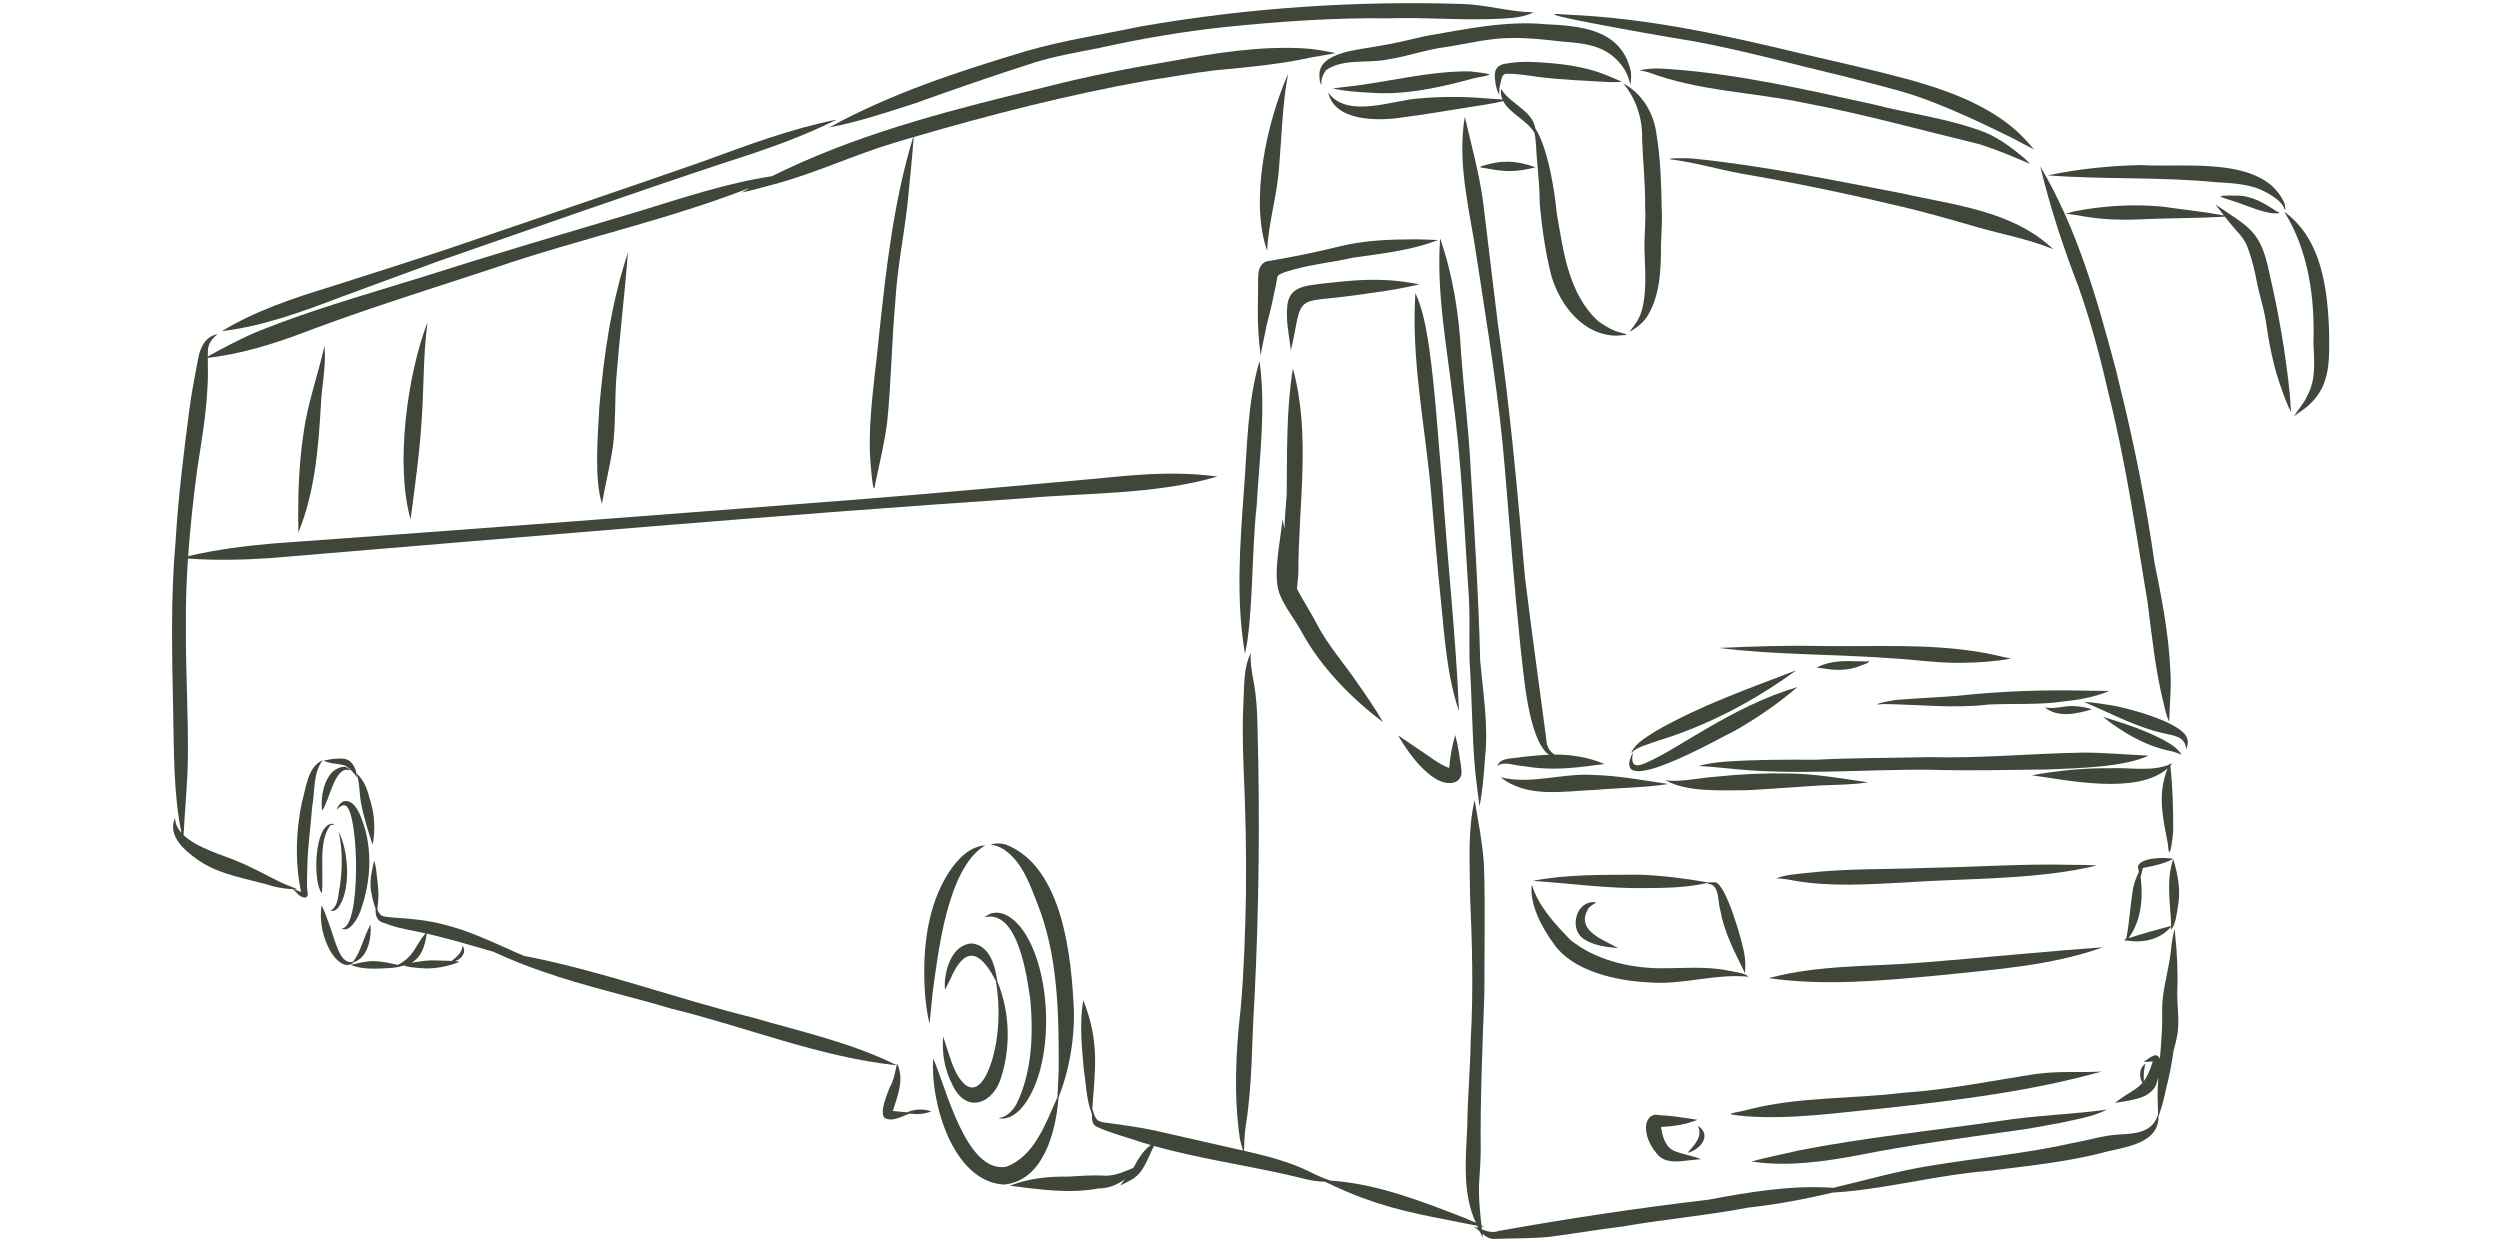 <svg xmlns="http://www.w3.org/2000/svg" xmlns:xlink="http://www.w3.org/1999/xlink" width="353" zoomAndPan="magnify" viewBox="0 0 264.75 132" height="176" preserveAspectRatio="xMidYMid meet" version="1.2"><defs><clipPath id="ba63eff8b1"><path d="M 241 22 L 246.934 22 L 246.934 45 L 241 45 Z M 241 22 "/></clipPath><clipPath id="a4bd369974"><path d="M 87 0.062 L 163 0.062 L 163 14 L 87 14 Z M 87 0.062 "/></clipPath><clipPath id="80389f2fa8"><path d="M 106.855 69 L 231 69 L 231 131.188 L 106.855 131.188 Z M 106.855 69 "/></clipPath></defs><g id="744e4af498"><g style="fill:#3e473a;fill-opacity:1;"><g transform="translate(130.478, 115.504)"><path style="stroke:none" d="M 1.359 -1.391 C 1.672 -1.391 1.781 -1.234 1.688 -0.922 C 1.645 -0.805 1.598 -0.691 1.547 -0.578 C 1.492 -0.484 1.422 -0.422 1.328 -0.391 C 1.234 -0.367 1.133 -0.379 1.031 -0.422 C 0.945 -0.453 0.898 -0.516 0.891 -0.609 C 0.879 -0.742 0.883 -0.883 0.906 -1.031 C 0.926 -1.281 1.078 -1.398 1.359 -1.391 Z M 1.359 -1.391 "/></g></g><path style=" stroke:none;fill-rule:nonzero;fill:#3e473a;fill-opacity:1;" d="M 226.094 23.25 C 224.117 23.309 222.137 23.211 220.195 22.828 C 219.734 22.746 219.266 22.695 218.805 22.633 C 219.051 22.551 219.297 22.48 219.543 22.406 C 222.664 21.781 225.918 21.582 229.09 21.891 C 231.227 22.207 233.391 22.418 235.508 22.812 C 235.203 22.426 234.906 22.035 234.609 21.648 C 238.184 24.105 239.414 24.383 240.332 28.949 C 241.312 33.16 242.051 37.422 242.488 41.723 C 242.543 42.367 242.574 43.02 242.621 43.66 C 242.23 42.879 241.922 42.059 241.637 41.238 C 240.746 38.867 240.293 36.375 239.93 33.875 C 239.727 32.59 239.297 31.352 239.043 30.078 C 238.793 28.703 238.469 27.344 237.961 26.039 C 237.715 25.426 237.289 24.914 236.848 24.438 C 236.422 23.953 236.012 23.453 235.613 22.945 C 232.449 23.129 229.262 23.09 226.094 23.25 "/><path style=" stroke:none;fill-rule:nonzero;fill:#3e473a;fill-opacity:1;" d="M 241.789 21.824 C 241.426 21.254 240.848 20.879 240.281 20.535 C 238.582 19.488 236.559 19.398 234.621 19.289 C 228.715 18.711 222.758 19.027 216.852 18.57 C 220.098 17.891 223.422 17.547 226.738 17.48 C 231.336 17.785 239.715 16.434 241.93 21.535 C 242.016 21.992 242.156 22.684 241.789 21.824 "/><g clip-rule="nonzero" clip-path="url(#ba63eff8b1)"><path style=" stroke:none;fill-rule:nonzero;fill:#3e473a;fill-opacity:1;" d="M 244.992 36.293 C 245.152 31.52 244.465 26.539 241.906 22.426 C 245.855 25.273 246.492 30.574 246.652 35.094 C 246.668 37.949 246.875 40.773 244.539 42.871 C 244.055 43.348 243.438 43.664 242.922 44.094 C 243.371 43.352 243.992 42.73 244.332 41.922 C 245.301 40.184 245.066 38.199 244.992 36.293 "/></g><path style=" stroke:none;fill-rule:nonzero;fill:#3e473a;fill-opacity:1;" d="M 240.719 22.594 C 239.453 22.426 238.266 21.91 237.07 21.484 C 235.305 20.863 233.977 20.668 236.844 20.715 C 238.473 20.691 239.84 21.559 241.152 22.41 C 241.148 22.406 241.145 22.406 241.145 22.406 C 241.148 22.406 241.16 22.41 241.164 22.414 C 241.164 22.414 241.16 22.41 241.156 22.41 C 241.762 22.617 241.012 22.598 240.719 22.594 "/><path style=" stroke:none;fill-rule:nonzero;fill:#3e473a;fill-opacity:1;" d="M 224.395 40.48 C 224.398 40.496 224.402 40.508 224.406 40.52 C 224.398 40.504 224.398 40.484 224.395 40.469 C 224.395 40.473 224.395 40.477 224.395 40.48 "/><path style=" stroke:none;fill-rule:nonzero;fill:#3e473a;fill-opacity:1;" d="M 224.07 39.113 C 224.109 39.27 224.145 39.422 224.18 39.574 C 224.18 39.562 224.176 39.555 224.172 39.543 C 224.211 39.715 224.254 39.887 224.297 40.059 C 224.281 39.996 224.266 39.938 224.254 39.879 C 224.27 39.945 224.285 40.012 224.301 40.078 C 224.297 40.066 224.297 40.055 224.293 40.039 C 224.305 40.102 224.32 40.16 224.332 40.219 C 224.328 40.203 224.324 40.184 224.32 40.168 C 224.324 40.188 224.332 40.211 224.336 40.23 C 224.332 40.215 224.328 40.203 224.324 40.184 C 224.34 40.246 224.355 40.305 224.367 40.363 C 224.367 40.352 224.363 40.344 224.359 40.336 C 224.363 40.352 224.367 40.367 224.371 40.379 C 224.367 40.355 224.359 40.328 224.355 40.309 C 224.367 40.355 224.379 40.402 224.391 40.453 C 224.391 40.453 224.387 40.453 224.387 40.449 C 224.398 40.496 224.41 40.543 224.422 40.59 C 224.418 40.566 224.41 40.543 224.406 40.52 C 224.41 40.535 224.41 40.551 224.414 40.562 C 224.414 40.562 224.414 40.559 224.414 40.559 C 225.977 46.855 227.266 53.223 228.172 59.648 C 228.93 63.363 229.66 67.09 229.832 70.887 C 229.98 72.742 229.754 74.59 229.719 76.438 C 229.43 75.828 229.273 75.156 229.129 74.492 C 228.262 71.023 227.898 67.473 227.453 63.934 C 226.242 56.66 225.191 49.352 223.418 42.184 C 222.508 38.176 221.469 34.195 220.094 30.32 C 218.492 26.172 217.105 21.945 216.062 17.621 C 220.016 24.266 222.133 31.855 224.109 39.281 C 224.098 39.227 224.086 39.168 224.07 39.113 "/><path style=" stroke:none;fill-rule:nonzero;fill:#3e473a;fill-opacity:1;" d="M 224.387 40.441 C 224.379 40.422 224.379 40.402 224.371 40.379 C 224.379 40.402 224.383 40.422 224.387 40.445 C 224.387 40.449 224.391 40.453 224.391 40.461 C 224.391 40.457 224.387 40.453 224.387 40.445 C 224.387 40.445 224.387 40.449 224.387 40.449 C 224.387 40.445 224.387 40.441 224.387 40.438 C 224.387 40.438 224.387 40.441 224.387 40.441 "/><path style=" stroke:none;fill-rule:nonzero;fill:#3e473a;fill-opacity:1;" d="M 221.914 74.871 C 221.52 74.688 221.113 74.523 220.715 74.344 C 221.531 74.359 222.359 74.504 223.172 74.625 C 224.875 74.824 231.207 76.492 231.617 78.215 C 231.766 78.586 231.652 78.977 231.527 79.336 C 231.484 79.16 231.457 78.969 231.398 78.793 C 230.996 77.875 229.832 77.848 228.988 77.625 C 226.512 77.047 224.227 75.898 221.914 74.871 "/><path style=" stroke:none;fill-rule:nonzero;fill:#3e473a;fill-opacity:1;" d="M 222.695 75.914 C 224.891 76.586 227.098 77.297 229.137 78.371 C 229.852 78.777 230.617 79.219 231.039 79.945 C 230.633 79.746 230.207 79.609 229.766 79.516 C 227.129 78.957 224.785 77.566 222.695 75.914 "/><path style=" stroke:none;fill-rule:nonzero;fill:#3e473a;fill-opacity:1;" d="M 220.965 73.141 C 221.77 73.16 222.582 73.152 223.383 73.176 C 221.812 73.824 220.133 74.125 218.449 74.293 C 215.832 74.672 213.188 74.48 210.559 74.613 C 206.852 75.051 203.145 74.598 199.434 74.559 C 197.477 74.785 200.512 74.082 201.121 74.098 C 203.258 73.926 205.402 73.844 207.539 73.668 C 207.492 73.672 207.445 73.672 207.395 73.676 C 211.902 73.191 216.434 73.035 220.965 73.141 "/><path style=" stroke:none;fill-rule:nonzero;fill:#3e473a;fill-opacity:1;" d="M 216.879 81.488 C 212.707 81.539 208.531 81.637 204.359 81.516 C 197.156 81.453 189.934 82.168 182.754 81.348 C 181.797 81.242 180.828 81.184 179.875 81.113 C 180.844 80.844 181.844 80.727 182.848 80.648 C 185.98 80.434 189.121 80.441 192.258 80.457 C 196.25 80.25 200.242 80.277 204.238 80.18 C 209.719 80.324 215.188 79.789 220.66 79.699 C 222.961 79.703 225.25 79.922 227.547 80.023 C 224.898 81.238 220.277 81.344 216.879 81.488 "/><path style=" stroke:none;fill-rule:nonzero;fill:#3e473a;fill-opacity:1;" d="M 215.172 82.102 C 217.953 81.594 220.797 81.316 223.629 81.359 C 223.586 81.359 223.543 81.359 223.504 81.355 C 225.555 81.258 227.773 81.742 229.719 80.98 C 229.746 80.918 229.773 80.855 229.805 80.789 C 229.809 80.836 229.816 80.891 229.82 80.938 C 229.902 80.906 229.984 80.871 230.062 80.832 C 229.992 80.922 229.914 81.008 229.84 81.09 C 230.094 83.391 230.156 85.762 230.141 88.07 C 230.086 88.812 229.734 91.625 229.582 89.383 C 229.027 86.477 228.457 84.141 229.551 81.367 C 226.355 84.207 218.961 82.625 215.172 82.102 "/><path style=" stroke:none;fill-rule:nonzero;fill:#3e473a;fill-opacity:1;" d="M 168.73 82.066 C 171.398 82.137 174.031 82.633 176.668 83.027 C 174.109 83.422 171.5 83.426 168.926 83.652 C 165.586 83.773 161.746 84.559 158.922 82.312 C 162.172 83.117 165.449 81.848 168.73 82.066 "/><path style=" stroke:none;fill-rule:nonzero;fill:#3e473a;fill-opacity:1;" d="M 176.75 82.676 C 178.379 82.777 179.996 82.363 181.621 82.262 C 184.203 81.98 186.801 81.863 189.398 81.91 C 192.234 81.949 195.027 82.434 197.824 82.848 C 196.113 83.117 194.379 83.105 192.652 83.184 C 190.109 83.352 187.57 83.547 185.023 83.684 C 182.438 83.684 178.582 83.93 176.344 82.605 C 176.473 82.625 176.613 82.656 176.75 82.676 "/><path style=" stroke:none;fill-rule:nonzero;fill:#3e473a;fill-opacity:1;" d="M 172.941 79.637 C 172.488 81.797 173.938 80.984 175.16 80.379 C 177.035 79.438 178.789 78.273 180.613 77.23 C 183.707 75.422 186.898 73.77 190.348 72.762 C 188.281 74.527 186.039 76.074 183.672 77.41 C 182.312 78.031 170.18 85.039 172.941 79.637 "/><path style=" stroke:none;fill-rule:nonzero;fill:#3e473a;fill-opacity:1;" d="M 172.727 79.738 C 173.234 78.629 174.414 78.039 175.391 77.395 C 180.074 74.703 185.219 72.91 190.234 70.98 C 185.742 74.25 180.809 76.859 175.484 78.473 C 174.547 78.84 173.48 79.023 172.727 79.738 "/><path style=" stroke:none;fill-rule:nonzero;fill:#3e473a;fill-opacity:1;" d="M 192.293 68.406 C 198.258 68.531 204.277 68.07 210.18 69.148 C 211.117 69.32 212.043 69.551 212.977 69.758 C 211.254 70.043 209.48 70.184 207.727 70.191 C 205.156 70.238 202.613 69.824 200.055 69.699 C 194.066 69.254 188.012 69.371 182.059 68.617 C 185.469 68.465 188.879 68.34 192.293 68.406 "/><path style=" stroke:none;fill-rule:nonzero;fill:#3e473a;fill-opacity:1;" d="M 196.969 70.527 C 195.762 71.004 194.449 71.027 193.184 70.797 C 192.914 70.773 192.645 70.734 192.379 70.699 C 192.816 70.48 193.27 70.297 193.742 70.203 C 195.074 69.887 196.453 70.059 197.805 70.043 C 197.828 70.039 197.852 70.039 197.871 70.027 C 197.898 69.992 197.879 69.945 197.871 69.914 C 198.168 70.227 197.152 70.402 196.969 70.527 "/><path style=" stroke:none;fill-rule:nonzero;fill:#3e473a;fill-opacity:1;" d="M 216.539 74.895 C 217.602 75.18 218.742 74.645 219.84 74.789 C 220.414 74.828 220.996 74.93 221.539 75.117 C 219.988 75.582 217.875 76.059 216.539 74.895 "/><path style=" stroke:none;fill-rule:nonzero;fill:#3e473a;fill-opacity:1;" d="M 175.438 14.324 C 175.852 16.883 175.938 19.465 175.969 22.055 C 176.059 23.332 175.934 24.609 175.898 25.887 C 175.902 28.426 175.836 31.199 174.488 33.434 C 174.023 34.184 173.305 34.742 172.535 35.152 C 173.035 34.543 173.52 33.898 173.781 33.148 C 174.414 31.168 174.223 29.012 174.172 26.961 C 174.062 25.289 174.328 23.617 174.219 21.945 C 174.254 19.516 173.98 17.105 173.898 14.68 C 173.949 12.551 173.27 10.484 171.914 8.84 C 173.957 9.93 175.18 12.059 175.438 14.324 "/><path style=" stroke:none;fill-rule:nonzero;fill:#3e473a;fill-opacity:1;" d="M 171.184 35.547 C 167.676 35.508 165.258 32.391 164.309 29.281 C 163.66 26.793 163.305 24.207 163.062 21.645 C 163.062 20.008 162.887 18.383 162.754 16.75 C 162.668 15.887 162.688 14.969 162.512 14.105 C 161.773 12.738 159.879 12.047 159.195 10.707 C 158.551 10.867 157.898 10.984 157.242 11.09 C 154.34 11.523 151.449 12.059 148.535 12.43 C 146.043 12.828 141.348 12.914 140.656 9.797 C 142.723 12.641 147.543 10.562 150.426 10.41 C 152.824 10.203 155.227 10.227 157.621 10.438 C 158.117 10.477 158.617 10.504 159.117 10.535 C 158.977 10.203 158.914 9.832 158.957 9.402 C 159.887 10.996 162.285 11.68 162.598 13.605 C 163.938 15.695 164.66 20.352 164.844 22.484 C 165.547 26.504 166.07 31.098 169.246 34.004 C 169.805 34.402 170.391 34.781 171.027 35.039 C 172.137 35.43 173.07 35.453 171.184 35.547 "/><path style=" stroke:none;fill-rule:nonzero;fill:#3e473a;fill-opacity:1;" d="M 170.426 8.695 C 167.891 8.543 165.348 8.457 162.824 8.137 C 161.75 7.984 160.676 7.801 159.59 7.812 C 158.961 7.766 159.008 8.641 158.832 9.074 C 158.766 9.395 158.766 9.734 158.754 10.051 C 158.555 9.605 158.395 9.141 158.352 8.648 C 158.168 7.512 158.395 6.836 159.645 6.715 C 161.125 6.449 162.641 6.566 164.129 6.676 C 165.875 6.828 167.625 7.094 169.293 7.652 C 170.141 7.938 170.953 8.324 171.777 8.66 C 171.332 8.699 170.875 8.703 170.426 8.695 "/><path style=" stroke:none;fill-rule:nonzero;fill:#3e473a;fill-opacity:1;" d="M 172.719 7.645 C 172.77 8.09 172.719 8.543 172.652 8.977 C 172.523 8.426 172.359 7.875 172.059 7.391 C 170.441 4.852 168.113 4.602 165.367 4.398 C 163.629 4.195 161.883 3.996 160.133 4.027 C 157.77 4.004 155.48 4.625 153.16 4.977 C 151.039 5.238 149.02 5.992 146.906 6.305 C 144.84 6.727 142.184 6.168 140.418 7.441 C 140.113 7.871 139.828 8.48 139.969 9.004 C 139.738 8.758 139.742 8.391 139.73 8.074 C 139.531 5.445 144.137 5.27 145.988 4.871 C 147.648 4.621 149.277 4.199 150.914 3.828 C 155.125 3.113 159.363 2.164 163.664 2.566 C 167.5 2.738 171.785 3.129 172.719 7.645 "/><path style=" stroke:none;fill-rule:nonzero;fill:#3e473a;fill-opacity:1;" d="M 145.086 9.816 C 143.758 9.742 142.41 9.668 141.117 9.355 C 141.504 9.332 141.91 9.27 142.301 9.219 C 146.77 8.773 151.152 7.512 155.664 7.559 C 159.406 7.988 157.305 7.887 155.258 8.512 C 151.938 9.383 148.535 10.086 145.086 9.816 "/><path style=" stroke:none;fill-rule:nonzero;fill:#3e473a;fill-opacity:1;" d="M 198.332 11.043 C 202.297 12.066 206.426 12.543 210.254 14.035 C 211.805 14.695 213.172 15.742 214.453 16.82 C 214.637 17 214.832 17.184 215 17.371 C 213.246 16.602 211.465 15.855 209.641 15.277 C 203.473 13.785 197.352 12.078 191.109 10.902 C 185.605 9.746 179.895 9.664 174.582 7.66 C 174.262 7.582 173.938 7.508 173.621 7.43 C 174.207 7.332 174.812 7.254 175.414 7.25 C 175.883 7.262 176.344 7.277 176.809 7.316 C 184.086 7.836 191.223 9.48 198.332 11.043 "/><path style=" stroke:none;fill-rule:nonzero;fill:#3e473a;fill-opacity:1;" d="M 203.102 10.23 C 200.586 9.387 197.992 8.801 195.426 8.121 C 190 6.836 184.617 5.328 179.129 4.328 C 177.922 4.168 159.602 0.988 165.93 1.551 C 174.398 1.898 182.516 3.688 190.723 5.664 C 194.574 6.559 198.441 7.418 202.258 8.453 C 206.102 9.539 209.969 10.914 213.098 13.473 C 213.957 14.168 214.691 14.996 215.406 15.832 C 214.621 15.43 213.836 14.996 213.047 14.586 C 209.801 12.992 206.52 11.438 203.102 10.23 "/><g clip-rule="nonzero" clip-path="url(#a4bd369974)"><path style=" stroke:none;fill-rule:nonzero;fill:#3e473a;fill-opacity:1;" d="M 146.953 1.941 C 141.188 1.871 135.418 2.277 129.688 2.867 C 125.211 3.348 120.77 4.105 116.379 5.086 C 114.078 5.543 111.758 5.93 109.512 6.633 C 105.254 7.992 101.027 9.457 96.82 10.969 C 93.867 11.91 90.875 12.93 87.832 13.488 C 94.379 9.887 101.5 7.566 108.633 5.422 C 112.613 4.262 116.727 3.66 120.777 2.805 C 132.02 0.844 143.488 0.059 154.891 0.422 C 157.426 0.504 159.895 1.262 162.422 1.312 C 161.473 1.754 160.426 1.906 159.387 1.957 C 155.246 2.219 151.098 1.801 146.953 1.941 "/></g><path style=" stroke:none;fill-rule:nonzero;fill:#3e473a;fill-opacity:1;" d="M 46.562 27.613 C 43.152 28.848 39.758 30.117 36.355 31.363 C 32.184 32.941 27.945 34.543 23.496 35.066 C 27.078 32.902 31.07 31.566 35.055 30.352 C 39.133 29.047 43.219 27.754 47.285 26.406 C 56.309 23.328 65.34 20.266 74.344 17.129 C 79.02 15.422 83.711 13.637 88.602 12.668 C 84.863 14.543 80.887 15.906 76.91 17.172 C 66.754 20.535 56.668 24.109 46.562 27.613 "/><path style=" stroke:none;fill-rule:nonzero;fill:#3e473a;fill-opacity:1;" d="M 19.215 88.203 C 18.355 83.922 18.434 79.531 18.336 75.184 C 18.215 69.23 18.066 63.258 18.594 57.316 C 18.879 52.648 19.445 48.008 20.055 43.375 C 20.277 41.59 20.641 39.824 20.973 38.051 C 21.164 36.855 21.734 35.605 23.051 35.391 C 22.438 35.836 21.996 36.453 22.012 37.238 C 22.008 37.41 22.004 37.578 22.004 37.75 C 23.785 36.77 25.578 35.812 27.457 35.035 C 33.086 32.773 38.949 31.137 44.738 29.332 C 52.289 26.922 59.895 24.688 67.488 22.426 C 72.191 21 76.883 19.395 81.75 18.66 C 82.238 18.418 82.727 18.184 83.215 17.949 C 91.961 13.832 101.434 11.473 110.793 9.195 C 115.25 8.047 119.77 7.191 124.305 6.426 C 128.75 5.602 133.266 4.898 137.801 5.105 C 139.031 5.156 140.254 5.375 141.453 5.625 C 140.66 5.777 139.863 5.914 139.066 6.043 C 135.648 6.805 132.168 7.113 128.691 7.445 C 126.25 7.73 123.832 8.188 121.398 8.551 C 113.074 10.039 104.875 12.148 96.762 14.512 C 96.582 16.957 96.32 19.395 96.082 21.832 C 95.672 25.246 94.992 28.625 94.805 32.066 C 94.426 36.25 94.379 40.461 93.961 44.637 C 93.688 46.863 93.141 49.043 92.688 51.234 C 92.688 51.246 92.684 51.258 92.68 51.266 C 92.684 51.258 92.684 51.254 92.684 51.246 C 92.469 53.195 92.141 48.539 92.125 48.031 C 92.129 48.086 92.129 48.141 92.133 48.195 C 91.965 43.941 92.699 39.73 93.09 35.508 C 93.84 28.465 94.633 21.324 96.707 14.527 C 96.098 14.707 95.492 14.883 94.887 15.062 C 90.434 16.391 86.219 18.41 81.715 19.586 C 80.664 19.863 79.617 20.168 78.547 20.379 C 78.816 20.219 79.086 20.062 79.359 19.906 C 70.598 23.328 61.32 25.297 52.426 28.352 C 46.047 30.457 39.629 32.441 33.328 34.777 C 30.051 36.047 26.695 37.191 23.207 37.734 C 22.809 37.793 22.406 37.852 22.004 37.902 C 22.004 38.934 22.055 39.965 21.973 40.996 C 21.84 43.898 21.332 46.758 20.898 49.625 C 20.484 52.703 20.141 55.793 19.926 58.891 C 22.848 58.211 25.855 57.824 28.848 57.559 C 49.812 56.055 70.77 54.469 91.727 52.824 C 99.719 52.191 107.703 51.434 115.691 50.723 C 118.984 50.402 122.285 50.051 125.602 50.184 C 126.719 50.223 127.836 50.328 128.938 50.465 C 122.273 52.398 115.25 52.16 108.391 52.773 C 81.766 54.566 55.176 56.898 28.582 59.105 C 25.695 59.297 22.793 59.359 19.906 59.152 C 19.742 61.582 19.66 64.008 19.684 66.445 C 19.66 71.082 19.949 75.719 19.898 80.355 C 19.852 83.02 19.586 85.668 19.445 88.324 C 19.445 88.316 19.449 88.305 19.449 88.297 C 19.445 88.344 19.441 88.391 19.438 88.438 C 20.883 89.824 23.695 90.582 25.164 91.219 C 26.723 91.852 28.184 92.68 29.688 93.418 C 30.281 93.688 30.883 93.93 31.496 94.16 C 31.375 94.164 31.258 94.164 31.137 94.164 C 31.383 94.266 31.629 94.375 31.883 94.453 C 31.23 91.32 31.32 88.074 31.973 84.949 C 32.43 83.402 32.555 81.191 34.227 80.48 C 34.195 80.508 34.168 80.535 34.137 80.562 C 33.121 81.949 33.371 83.844 33.055 85.465 C 32.902 87.531 32.602 89.59 32.551 91.66 C 32.555 92.566 32.453 93.477 32.551 94.379 C 32.805 95.414 31.805 95.082 31.406 94.535 C 31.277 94.41 31.148 94.285 31.016 94.16 C 30.344 94.141 29.672 94.027 29.016 93.883 C 26.305 93.047 23.301 92.715 20.938 91.051 C 19.547 90.078 17.703 88.5 18.539 86.621 C 18.555 87.223 18.809 87.746 19.215 88.203 "/><path style=" stroke:none;fill-rule:nonzero;fill:#3e473a;fill-opacity:1;" d="M 36.004 93.797 C 36.27 91.906 36.281 89.969 35.871 88.102 C 36.922 90.062 37.23 94.422 35.742 96.207 C 35.551 96.41 35.215 96.574 34.969 96.371 C 35.02 96.371 35.082 96.375 35.137 96.355 C 35.133 96.355 35.129 96.359 35.125 96.359 C 35.883 95.84 35.797 94.621 36.004 93.797 "/><path style=" stroke:none;fill-rule:nonzero;fill:#3e473a;fill-opacity:1;" d="M 35.195 87.234 C 35.277 87.273 35.355 87.328 35.41 87.398 C 35.281 87.34 35.121 87.332 34.992 87.395 C 33.645 89.109 34.34 92.488 34.078 94.598 C 33.102 93.406 33.27 87.262 35.195 87.234 "/><path style=" stroke:none;fill-rule:nonzero;fill:#3e473a;fill-opacity:1;" d="M 36.715 84.828 C 37.367 84.91 37.75 85.531 38.027 86.07 C 39.531 89.301 39.371 93.203 38.16 96.504 C 37.887 97.285 36.957 98.852 36.176 98.312 C 38.246 98.414 38.035 86.258 36.633 85.332 C 36.262 85.125 35.898 85.523 35.656 85.762 C 35.812 85.289 36.164 84.766 36.715 84.828 "/><path style=" stroke:none;fill-rule:nonzero;fill:#3e473a;fill-opacity:1;" d="M 38.055 86.117 C 38.047 86.102 38.039 86.086 38.027 86.07 C 38.023 86.062 38.02 86.051 38.02 86.043 C 38.031 86.07 38.043 86.094 38.055 86.117 "/><path style=" stroke:none;fill-rule:nonzero;fill:#3e473a;fill-opacity:1;" d="M 36.469 81.199 C 36.465 81.199 36.461 81.199 36.453 81.199 C 36.637 81.145 37.32 81.664 37 81.555 C 37 81.559 37.004 81.559 37.004 81.559 C 35.422 81.082 34.895 84.84 34.109 85.852 C 33.891 84.215 34.445 81.324 36.469 81.199 "/><path style=" stroke:none;fill-rule:nonzero;fill:#3e473a;fill-opacity:1;" d="M 35.512 99.812 C 35.82 100.648 36.309 102.133 37.395 101.848 C 38.262 100.688 38.52 99.152 39.25 97.906 C 39.34 99.332 38.996 101.379 37.48 101.898 C 36.418 102.895 35.113 101.156 34.711 100.184 C 34.086 98.852 33.84 97.316 34.055 95.859 C 34.668 97.125 35.047 98.488 35.512 99.812 "/><path style=" stroke:none;fill-rule:nonzero;fill:#3e473a;fill-opacity:1;" d="M 39.691 101.785 C 40.523 101.809 41.332 102.016 42.145 102.184 C 43.957 101.199 43.926 100.156 45.062 98.84 C 43.605 98.523 42.117 98.316 40.73 97.762 C 39.859 97.566 39.754 96.922 39.773 96.207 C 39.551 95.746 39.246 94.289 39.25 93.973 C 39.18 93.016 39.406 92.062 39.629 91.145 C 39.82 91.73 39.863 92.34 39.93 92.945 C 40.062 93.938 40.145 94.957 39.992 95.953 C 39.996 95.941 39.996 95.926 40 95.914 C 39.988 96.086 39.973 96.203 39.949 96.273 C 40.301 97.207 40.637 97.039 41.836 97.184 C 43.547 97.289 45.258 97.453 46.918 97.887 C 49.387 98.48 51.699 99.551 54.008 100.578 C 54.188 100.68 54.863 100.957 55.52 101.234 C 55.684 101.262 55.844 101.293 56.008 101.324 C 64.039 102.938 71.762 105.785 79.707 107.762 C 84.844 109.258 90.152 110.41 94.961 112.805 C 94.977 112.75 94.988 112.688 95.004 112.633 C 95.797 114.301 95.066 116.016 94.551 117.648 C 95.047 117.715 95.551 117.742 96.051 117.797 C 96.855 117.441 97.789 117.406 98.625 117.688 C 97.898 118 97.102 118.031 96.328 117.926 C 95.484 118.219 94.504 118.859 93.68 118.383 C 93.109 117.797 93.957 115.867 94.219 115.16 C 94.641 114.438 94.77 113.617 94.957 112.816 C 86.77 111.941 79.051 108.762 71.094 106.816 C 66.559 105.461 61.918 104.453 57.453 102.879 C 55.691 102.27 53.941 101.586 52.262 100.793 C 50.207 100.215 48.164 99.582 46.09 99.086 C 45.793 99.004 45.492 98.934 45.195 98.867 C 45 100.27 44.582 101.395 43.578 101.961 C 43.859 101.906 44.234 101.844 44.707 101.781 C 45.062 101.738 45.418 101.703 45.777 101.703 C 46.457 101.742 47.148 101.719 47.832 101.762 C 48.367 101.34 48.957 100.848 48.988 100.133 C 49.445 100.848 48.891 101.547 48.199 101.789 C 48.359 101.805 48.52 101.824 48.68 101.852 C 47.543 102.316 46.332 102.559 45.105 102.559 C 43.902 102.492 42.938 102.391 42.859 102.242 C 42.738 102.273 42.613 102.297 42.484 102.312 C 42.277 102.426 41.723 102.469 41.457 102.504 C 40.023 102.578 38.492 102.73 37.133 102.184 C 37.973 101.984 38.82 101.758 39.691 101.785 "/><path style=" stroke:none;fill-rule:nonzero;fill:#3e473a;fill-opacity:1;" d="M 44.73 101.777 C 44.723 101.781 44.715 101.781 44.707 101.781 C 44.707 101.781 44.703 101.781 44.703 101.781 C 44.711 101.781 44.723 101.781 44.73 101.777 "/><path style=" stroke:none;fill-rule:nonzero;fill:#3e473a;fill-opacity:1;" d="M 36.465 80.359 C 37.355 80.504 37.781 81.52 37.793 82.328 C 37.473 81.836 37.066 81.391 36.562 81.082 C 35.82 80.832 34.98 80.914 34.27 80.551 C 34.98 80.387 35.73 80.273 36.465 80.359 "/><path style=" stroke:none;fill-rule:nonzero;fill:#3e473a;fill-opacity:1;" d="M 37.828 82.18 C 37.828 82.18 37.828 82.18 37.828 82.184 C 37.832 82.184 37.832 82.188 37.832 82.191 C 37.832 82.188 37.828 82.184 37.828 82.18 "/><path style=" stroke:none;fill-rule:nonzero;fill:#3e473a;fill-opacity:1;" d="M 39.465 89.465 C 38.965 87.969 38.484 86.445 38.207 84.891 C 38.055 83.988 38.105 83.062 37.828 82.184 C 37.805 82.094 37.773 81.996 37.758 81.91 C 38.68 82.688 38.965 83.891 39.277 85.004 C 39.684 86.445 39.75 87.996 39.465 89.465 "/><path style=" stroke:none;fill-rule:nonzero;fill:#3e473a;fill-opacity:1;" d="M 39.285 85.035 C 39.285 85.027 39.281 85.016 39.277 85.004 C 39.273 84.988 39.27 84.969 39.262 84.953 C 39.273 84.98 39.281 85.008 39.285 85.035 "/><path style=" stroke:none;fill-rule:nonzero;fill:#3e473a;fill-opacity:1;" d="M 105.266 103.516 C 103.621 100.504 102.102 100.355 100.68 103.609 C 100.48 104.016 100.277 104.434 100.078 104.832 C 100.059 104.598 100.043 104.363 100.051 104.129 C 100.133 102.441 100.887 100.098 102.844 99.906 C 104.789 100.039 105.395 102.25 105.617 103.938 C 106.922 107.062 107.059 110.738 106.062 113.965 C 105.266 116.895 102.32 118.051 100.855 114.867 C 100.051 113.312 99.711 111.512 99.891 109.77 C 100.102 110.449 100.316 111.141 100.547 111.816 C 101.676 115.457 103.605 116.805 105.031 112.375 C 105.844 109.645 105.926 106.727 105.473 103.922 C 105.406 103.785 105.336 103.648 105.266 103.516 "/><path style=" stroke:none;fill-rule:nonzero;fill:#3e473a;fill-opacity:1;" d="M 105.168 96.688 C 105.168 96.688 105.164 96.688 105.164 96.688 C 106.332 96.465 107.391 97.344 108.086 98.195 C 111.512 102.508 111.828 113.141 108.156 117.375 C 107.547 118.047 106.672 118.629 105.727 118.406 C 106.566 118.328 107.191 117.672 107.609 116.988 C 109.293 113.617 109.43 109.617 109.121 105.926 C 108.77 103.504 107.855 96.488 104.422 97.102 C 103.934 97.258 104.938 96.656 105.168 96.688 "/><path style=" stroke:none;fill-rule:nonzero;fill:#3e473a;fill-opacity:1;" d="M 97.93 104.828 C 97.707 100.559 98.145 96 100.512 92.332 C 101.402 91 102.676 89.617 104.375 89.516 C 104.316 89.543 104.258 89.574 104.199 89.605 C 100.328 92.07 99.34 100.879 98.758 105.223 C 98.641 106.289 98.551 107.367 98.434 108.43 C 98.164 107.25 98 106.035 97.93 104.828 "/><path style=" stroke:none;fill-rule:nonzero;fill:#3e473a;fill-opacity:1;" d="M 106.547 123.566 C 109.574 122.43 110.738 118.957 111.977 116.203 C 112.031 115.203 112.09 114.199 112.117 113.195 C 112.117 113.215 112.117 113.23 112.117 113.25 C 112.117 113.211 112.117 113.168 112.117 113.129 C 112.117 113.145 112.117 113.164 112.117 113.18 C 112.133 107.281 112.051 101.219 109.848 95.656 C 109.031 93.562 108.219 91.199 106.246 89.918 C 105.824 89.672 105.359 89.484 104.867 89.434 C 105.395 89.277 105.953 89.285 106.488 89.426 C 112.605 91.777 113.477 101.449 113.734 107.133 C 113.773 110.223 113.227 113.363 112.094 116.246 C 111.836 119.832 110.477 125.086 106.309 125.445 C 100.859 125.129 98.496 116.645 98.828 112.102 C 100.184 115.121 102.289 124.258 106.547 123.566 "/><g clip-rule="nonzero" clip-path="url(#80389f2fa8)"><path style=" stroke:none;fill-rule:nonzero;fill:#3e473a;fill-opacity:1;" d="M 228.199 112.387 C 228.199 112.387 228.195 112.387 228.195 112.387 C 228.203 112.391 228.211 112.395 228.219 112.395 C 228.211 112.395 228.207 112.391 228.199 112.387 Z M 228.016 112.23 C 228.016 112.23 228.02 112.234 228.02 112.238 C 228.02 112.234 228.016 112.23 228.016 112.23 Z M 113.227 124.598 C 114.387 124.531 115.547 124.441 116.711 124.488 C 116.691 124.488 116.676 124.488 116.66 124.484 C 117.852 124.629 118.93 124.133 120.004 123.688 C 120.141 123.48 120.27 123.266 120.379 123.039 C 120.367 123.059 120.352 123.082 120.34 123.105 C 120.742 122.41 121.215 121.711 121.879 121.262 C 121.242 121.078 120.609 120.883 119.98 120.668 C 118.656 120.238 117.297 119.879 116.043 119.273 C 115.613 118.965 115.613 118.426 115.641 117.914 C 115.641 117.934 115.637 117.953 115.637 117.973 C 115.023 116.469 115.02 114.777 114.766 113.184 C 114.551 110.773 114.309 108.312 114.715 105.914 C 116.445 110.277 115.984 113.121 115.676 117.406 C 116.035 118.617 116.113 118.828 117.445 118.934 C 119.102 119.164 120.762 119.383 122.398 119.746 C 125.27 120.391 128.137 121.059 131.008 121.703 C 131.219 121.75 131.426 121.793 131.633 121.84 C 131.5 121.418 131.383 120.984 131.293 120.547 C 130.641 115.977 130.867 111.312 131.395 106.734 C 131.742 102.734 131.875 98.715 131.945 94.699 C 132.004 90.141 131.895 85.586 131.684 81.031 C 131.605 78.703 131.562 76.371 131.691 74.043 C 131.781 72.395 131.711 70.676 132.453 69.16 C 132.359 70.645 132.801 72.062 132.961 73.527 C 133.102 74.695 133.148 75.871 133.172 77.047 C 133.43 86.652 133.328 96.266 132.844 105.863 C 132.547 110.297 132.645 114.766 131.934 119.16 C 131.797 120.055 131.766 120.965 131.734 121.863 C 134.113 122.402 136.492 123.004 138.688 124.082 C 139.414 124.441 140.141 124.793 140.922 125.031 C 141.109 125.043 141.301 125.055 141.488 125.07 C 146.23 125.508 150.719 127.281 155.129 128.988 C 155.516 129.148 155.906 129.312 156.293 129.488 C 156.129 129.113 155.977 128.734 155.848 128.344 C 154.914 125.402 155.262 122.277 155.383 119.246 C 155.41 116.227 155.707 113.219 155.746 110.199 C 156.043 105.047 155.902 99.887 155.676 94.73 C 155.656 91.402 155.414 87.992 156.16 84.73 C 156.555 87.023 157.004 89.312 157.156 91.637 C 157.297 96.16 157.191 100.695 157.195 105.219 C 156.996 110.805 156.746 116.379 156.809 121.965 C 156.793 122.969 156.727 123.965 156.656 124.965 C 156.551 126.578 156.711 128.18 156.887 129.777 C 156.988 129.828 157.09 129.883 157.191 129.938 C 157.094 129.926 157 129.906 156.902 129.891 C 156.914 129.992 156.926 130.094 156.938 130.195 C 157.512 130.406 158.094 130.586 158.699 130.359 C 166.07 129.043 173.477 127.922 180.906 127.051 C 185.148 126.258 189.453 125.523 193.785 125.766 C 193.902 125.773 194.023 125.785 194.145 125.789 C 194.172 125.785 194.203 125.777 194.23 125.77 C 197.637 124.965 200.992 124 204.449 123.445 C 209.5 122.609 214.609 122.164 219.605 121.023 C 221.211 120.746 222.777 120.23 224.414 120.141 C 226.145 120.055 227.965 119.953 228.539 118.016 C 228.512 117.277 228.5 116.531 228.484 115.789 C 228.5 115.23 228.531 114.668 228.57 114.109 C 228.477 114.441 228.375 114.73 228.316 114.922 C 227.539 116.48 225.457 116.488 223.961 116.809 C 225.402 115.676 226.238 115.441 226.898 114.66 C 226.535 114.238 226.48 113.082 227.199 112.648 C 227.082 113.098 227.016 113.555 227.023 114.023 C 227.023 114.008 227.023 113.992 227.027 113.973 C 227.023 114.152 227.027 114.328 227.023 114.504 C 227.363 114.055 227.66 113.426 227.984 112.406 C 227.648 112.438 227.309 112.457 226.977 112.449 C 227.422 112.227 227.82 111.793 228.32 111.746 C 228.523 111.805 228.652 111.941 228.73 112.121 C 228.879 110.395 229.023 108.672 228.969 106.938 C 228.969 105.25 229.418 103.602 229.711 101.949 C 229.949 100.754 229.938 99.504 230.316 98.344 C 230.324 98.531 230.332 98.719 230.34 98.906 C 230.578 101.027 230.652 103.152 230.57 105.285 C 230.566 106.457 230.742 107.621 230.664 108.789 C 230.629 109.645 230.395 110.465 230.176 111.281 C 229.988 112.707 229.699 114.113 229.34 115.504 C 229.156 116.434 228.914 117.344 228.582 118.227 C 228.625 121.02 225.289 121.438 223.125 121.949 C 219.031 123.062 214.77 123.457 210.57 124 C 205.426 124.395 200.422 125.746 195.293 126.207 C 194.887 126.242 194.48 126.27 194.074 126.293 C 193.445 126.465 192.797 126.574 192.172 126.723 C 189.848 127.234 187.496 127.629 185.133 127.887 C 180.738 128.727 176.285 129.113 171.883 129.879 C 169.273 130.195 166.688 130.652 164.082 130.98 C 162.133 131.176 160.176 131.121 158.223 131.203 C 157.742 131.211 157.355 130.957 156.988 130.652 C 156.996 130.723 157.004 130.797 157.012 130.867 C 157.016 130.941 157.027 131.016 157.027 131.086 C 156.926 130.863 156.816 130.641 156.711 130.414 C 156.496 130.227 156.285 130.039 156.055 129.898 C 156.219 129.938 156.379 129.992 156.539 130.051 C 156.504 129.969 156.469 129.887 156.43 129.805 C 156.277 129.777 156.125 129.746 155.973 129.719 C 152.188 128.945 148.34 128.355 144.707 127 C 143.188 126.496 141.742 125.82 140.301 125.137 C 139.66 125.137 139.016 125.043 138.391 124.902 C 133.039 123.531 127.516 122.852 122.203 121.355 C 121.504 122.699 121.125 124.32 119.648 125.023 C 119.316 125.207 118.973 125.398 118.625 125.543 C 118.785 125.316 118.957 125.094 119.133 124.875 C 118.332 125.457 117.438 125.852 116.34 125.855 C 113.219 126.445 110.059 125.953 106.945 125.57 C 108.949 124.762 111.09 124.582 113.227 124.598 "/></g><path style=" stroke:none;fill-rule:nonzero;fill:#3e473a;fill-opacity:1;" d="M 230.148 90.977 C 230.656 92.648 230.973 94.387 230.621 96.125 C 230.5 96.934 230.391 97.805 229.93 98.496 C 229.93 98.371 229.93 98.246 229.926 98.121 C 228.797 99.5 226.926 99.895 225.223 99.594 C 225.18 99.648 225.133 99.703 225.086 99.758 C 225.102 99.695 225.113 99.637 225.125 99.574 C 225.047 99.562 224.969 99.543 224.891 99.523 C 224.977 99.496 225.066 99.469 225.156 99.438 C 225.508 97.762 225.578 96.035 225.848 94.344 C 225.844 94.359 225.84 94.375 225.84 94.391 C 225.848 94.352 225.852 94.312 225.859 94.273 C 225.961 93.594 226.223 92.949 226.512 92.332 C 226.48 92.176 226.445 91.992 226.402 91.781 C 226.609 90.785 229.34 90.758 230.172 90.953 C 229.16 91.465 228.043 91.719 226.93 91.914 C 226.816 92.449 226.746 92.719 226.688 92.789 C 226.965 95.074 226.797 97.469 225.406 99.359 C 226.898 98.879 228.41 98.441 229.926 98.059 C 229.859 95.703 229.355 93.266 230.148 90.977 "/><path style=" stroke:none;fill-rule:nonzero;fill:#3e473a;fill-opacity:1;" d="M 173.645 92.629 C 176.09 92.723 178.535 93.035 180.941 93.457 C 181.133 93.43 181.465 93.434 181.617 93.426 C 182.781 93.512 184.598 99.938 184.75 101.168 C 184.855 101.793 184.852 102.426 184.785 103.051 C 184.594 102.652 184.406 102.242 184.195 101.848 C 183.336 100.102 182.512 98.301 182.176 96.371 C 181.898 95.531 182.113 93.82 181.051 93.625 C 180.859 93.57 180.789 93.531 180.793 93.504 C 178.688 93.996 176.484 94.039 174.328 94.047 C 174.348 94.047 174.367 94.047 174.387 94.047 C 170.348 94.133 166.34 93.547 162.316 93.285 C 166.031 92.559 169.871 92.66 173.645 92.629 "/><path style=" stroke:none;fill-rule:nonzero;fill:#3e473a;fill-opacity:1;" d="M 164.512 99.906 C 163.316 98.289 161.93 95.711 162.223 93.672 C 162.906 95.996 164.676 97.844 166.32 99.555 C 168.938 101.633 172.379 102.48 175.676 102.539 C 178.176 102.559 180.688 102.281 183.152 102.812 C 183.742 102.922 184.945 103.09 185.145 103.434 C 185.148 103.434 185.148 103.434 185.148 103.434 C 181.664 103.078 178.18 104.328 174.68 104.039 C 171.27 103.883 166.539 102.895 164.512 99.906 "/><path style=" stroke:none;fill-rule:nonzero;fill:#3e473a;fill-opacity:1;" d="M 170.391 99.891 C 170.711 100.062 171.039 100.234 171.352 100.41 C 170.066 100.281 168.676 100.133 167.605 99.359 C 166.172 98.266 166.93 95.41 168.848 95.543 C 169.422 95.496 168.277 95.879 168.133 96.348 C 167.094 98.188 168.988 99.191 170.391 99.891 "/><path style=" stroke:none;fill-rule:nonzero;fill:#3e473a;fill-opacity:1;" d="M 175.703 122.445 C 174.957 121.648 174.332 120.613 174.312 119.496 C 174.266 118.742 174.73 117.887 175.594 118.086 C 176.992 118.141 178.379 118.371 179.758 118.586 C 178.535 119.094 177.215 119.277 175.902 119.348 C 176.027 120.305 176.375 121.531 177.363 121.906 C 178.27 122.262 179.246 122.395 180.148 122.754 C 179.73 122.793 179.301 122.828 178.883 122.879 C 177.824 123.008 176.578 123.195 175.703 122.445 "/><path style=" stroke:none;fill-rule:nonzero;fill:#3e473a;fill-opacity:1;" d="M 178.699 122.09 C 179.398 121.289 180.395 120.344 179.785 119.211 C 181.363 120.211 180.047 121.773 178.699 122.09 "/><path style=" stroke:none;fill-rule:nonzero;fill:#3e473a;fill-opacity:1;" d="M 185.367 117.449 C 190.645 116.133 196.129 116.387 201.5 115.727 C 206.234 115.418 210.883 114.457 215.562 113.742 C 215.551 113.742 215.539 113.746 215.527 113.746 C 215.57 113.742 215.617 113.734 215.664 113.73 C 217.949 113.402 220.27 113.602 222.562 113.477 C 215.074 115.57 207.289 116.516 199.57 117.363 C 194.699 117.82 189.801 118.57 184.898 118.215 C 181.902 117.914 183.711 117.934 185.367 117.449 "/><path style=" stroke:none;fill-rule:nonzero;fill:#3e473a;fill-opacity:1;" d="M 213.184 119.758 C 207.719 120.539 202.242 121.242 196.828 122.332 C 193.098 123.027 189.289 123.574 185.504 123.008 C 187.121 122.527 188.809 122.246 190.449 121.84 C 197.48 120.457 204.621 119.742 211.707 118.723 C 215.496 118.109 219.344 118.031 223.133 117.508 C 221.625 118.27 219.918 118.527 218.281 118.895 C 216.582 119.188 214.898 119.559 213.184 119.758 "/><path style=" stroke:none;fill-rule:nonzero;fill:#3e473a;fill-opacity:1;" d="M 187.312 103.582 C 192.699 102.125 198.348 102.395 203.863 101.91 C 210.137 101.414 216.402 100.766 222.672 100.324 C 217.133 102.297 211.246 102.664 205.445 103.281 C 199.426 103.84 193.324 104.449 187.312 103.582 "/><path style=" stroke:none;fill-rule:nonzero;fill:#3e473a;fill-opacity:1;" d="M 190.098 93.277 C 189.441 93.148 188.777 93.031 188.105 93.023 C 189.117 92.613 190.23 92.578 191.309 92.449 C 195.566 91.953 199.863 92.086 204.145 91.906 C 209.234 91.824 214.32 91.453 219.414 91.586 C 220.305 91.582 221.191 91.598 222.082 91.664 C 220.449 92.031 218.785 92.328 217.121 92.523 C 212.008 93.137 206.844 93.098 201.711 93.457 C 197.844 93.648 193.934 93.934 190.098 93.277 "/><path style=" stroke:none;fill-rule:nonzero;fill:#3e473a;fill-opacity:1;" d="M 161.023 68.57 C 160.383 62.242 159.871 55.902 159.359 49.559 C 158.766 42.176 157.531 34.863 156.422 27.543 C 155.715 22.531 154.262 17.434 155.125 12.363 C 155.809 15.34 156.633 18.289 157.055 21.324 C 157.559 25.676 158.121 30.02 158.633 34.371 C 159.926 43.262 160.719 52.203 161.496 61.145 C 162.203 66.93 163.02 72.703 163.781 78.48 C 163.777 78.445 163.77 78.41 163.762 78.375 C 163.785 79.035 164.098 79.598 164.637 79.91 C 165.18 79.906 165.723 79.926 166.262 79.984 C 167.512 80.121 168.746 80.41 169.902 80.91 C 169.227 80.996 168.539 81.086 167.863 81.168 C 167.875 81.168 167.883 81.164 167.895 81.164 C 165.723 81.441 163.523 81.516 161.355 81.133 C 160.57 81.129 159.125 80.52 158.578 81.156 C 158.805 80.148 160.387 80.367 161.191 80.16 C 162.152 80.059 163.117 79.957 164.082 79.922 C 164.02 79.898 163.961 79.867 163.902 79.836 C 161.805 78.035 161.371 71.359 161.023 68.57 "/><path style=" stroke:none;fill-rule:nonzero;fill:#3e473a;fill-opacity:1;" d="M 153.824 41.918 C 153.172 36.383 152.105 30.84 152.512 25.254 C 153.871 29.168 154.516 33.312 154.73 37.438 C 155.02 41.355 155.508 45.254 155.715 49.172 C 156.129 56.09 156.582 63 156.75 69.926 C 157.055 73.379 157.645 76.84 157.262 80.309 C 157.141 82.012 157.012 83.73 156.676 85.398 C 156.523 84.133 156.352 82.867 156.215 81.598 C 155.875 77.711 155.887 73.801 155.621 69.906 C 155.574 67.289 155.703 64.664 155.473 62.047 C 155.039 55.332 154.75 48.59 153.824 41.918 "/><path style=" stroke:none;fill-rule:nonzero;fill:#3e473a;fill-opacity:1;" d="M 149.828 25.344 C 150.645 25.355 151.469 25.375 152.281 25.422 C 149.395 26.543 146.316 26.848 143.281 27.289 C 140.883 27.824 138.391 28.051 136.059 28.82 C 135.793 28.949 135.445 29.027 135.277 29.285 C 135.176 29.93 135.059 30.57 134.898 31.199 C 134.695 32.254 134.441 33.297 134.164 34.332 C 133.93 35.422 133.715 36.52 133.496 37.609 C 133.391 36.789 133.305 35.973 133.262 35.148 C 133.164 33.57 133.215 31.984 133.23 30.402 C 133.273 29.461 133.027 28.188 134.059 27.695 C 136.695 27.246 139.387 26.723 142.004 26.055 C 144.559 25.445 147.207 25.352 149.828 25.344 "/><path style=" stroke:none;fill-rule:nonzero;fill:#3e473a;fill-opacity:1;" d="M 131.734 51.895 C 132.09 47.32 132.086 42.66 133.383 38.23 C 134.082 43.316 133.375 48.434 133.082 53.523 C 132.543 58.355 132.699 65.605 131.84 69.234 C 130.871 63.488 131.316 57.664 131.734 51.895 "/><path style=" stroke:none;fill-rule:nonzero;fill:#3e473a;fill-opacity:1;" d="M 139.785 31.699 C 138.246 31.883 137.742 32.195 137.398 33.746 C 137.148 34.863 136.984 36.016 136.691 37.121 C 136.566 35.66 136.188 34.199 136.301 32.727 C 136.352 30.297 138.195 30.285 140.102 30.027 C 142.191 29.793 144.301 29.562 146.41 29.648 C 147.723 29.68 149.035 29.867 150.324 30.113 C 148.676 30.496 147.008 30.801 145.328 31.008 C 143.488 31.301 141.637 31.508 139.785 31.699 "/><path style=" stroke:none;fill-rule:nonzero;fill:#3e473a;fill-opacity:1;" d="M 152.605 63.734 C 152.207 59.93 151.895 56.121 151.566 52.312 C 150.949 45.211 149.43 38.18 149.887 31.023 C 150.695 32.816 151.035 34.762 151.328 36.691 C 152.027 41.566 152.277 46.488 152.75 51.387 C 153.281 59.371 154.172 67.324 154.508 75.324 C 153.25 71.605 152.988 67.621 152.605 63.734 "/><path style=" stroke:none;fill-rule:nonzero;fill:#3e473a;fill-opacity:1;" d="M 154.758 82.047 C 154.406 83.34 152.762 82.984 151.914 82.406 C 150.254 81.285 149.066 79.574 148.055 77.875 C 149.414 78.801 150.785 79.707 152.133 80.648 C 152.082 80.609 152.027 80.57 151.973 80.531 C 152.438 80.848 152.934 81.141 153.469 81.328 C 153.559 80.145 153.785 78.973 154.105 77.832 C 154.281 78.48 154.418 79.133 154.516 79.797 C 154.586 80.543 154.84 81.297 154.758 82.047 "/><path style=" stroke:none;fill-rule:nonzero;fill:#3e473a;fill-opacity:1;" d="M 154.52 79.809 C 154.516 79.805 154.516 79.801 154.516 79.797 C 154.516 79.797 154.516 79.793 154.516 79.789 C 154.516 79.797 154.516 79.805 154.52 79.809 "/><path style=" stroke:none;fill-rule:nonzero;fill:#3e473a;fill-opacity:1;" d="M 137.801 66.844 C 137.102 65.574 136.172 64.441 135.594 63.109 C 134.676 61.172 135.633 57.207 135.812 54.988 C 135.895 55.332 135.961 55.672 136.027 56.016 C 136.062 54.789 136.164 53.559 136.262 52.336 C 136.316 47.898 136.207 43.418 136.918 39.023 C 138.859 46.125 137.48 53.5 137.496 60.734 C 137.438 61.277 137.391 61.824 137.352 62.371 C 138.043 63.691 138.871 64.93 139.547 66.254 C 140.723 68.465 142.41 70.34 143.805 72.41 C 144.734 73.738 145.664 75.078 146.465 76.488 C 143.02 73.859 139.883 70.668 137.801 66.844 "/><path style=" stroke:none;fill-rule:nonzero;fill:#3e473a;fill-opacity:1;" d="M 136.414 7.812 C 135.793 11.059 135.742 14.359 135.461 17.641 C 135.273 20.645 134.316 23.578 134.191 26.574 C 132.316 21.207 134.164 12.914 136.414 7.812 "/><path style=" stroke:none;fill-rule:nonzero;fill:#3e473a;fill-opacity:1;" d="M 63.746 53.355 C 62.93 50.695 63.289 46.375 63.469 43.145 C 63.941 37.605 64.742 32.031 66.504 26.742 C 66.148 31.242 65.602 35.727 65.254 40.227 C 65.109 42.496 65.195 44.777 64.938 47.035 C 64.656 49.164 64.109 51.242 63.746 53.355 "/><path style=" stroke:none;fill-rule:nonzero;fill:#3e473a;fill-opacity:1;" d="M 43.484 55.004 C 41.84 49.25 43.129 39.719 45.266 34.141 C 45.262 34.176 45.262 34.207 45.258 34.238 C 45.25 34.301 45.246 34.363 45.242 34.426 C 45.242 34.422 45.242 34.418 45.242 34.414 C 44.828 37.598 44.891 40.805 44.684 44 C 44.484 47.691 43.953 51.352 43.484 55.004 "/><path style=" stroke:none;fill-rule:nonzero;fill:#3e473a;fill-opacity:1;" d="M 32.145 45.871 C 32.566 42.727 33.668 39.73 34.359 36.652 C 34.578 38.793 34.047 40.922 33.973 43.059 C 33.711 47.574 33.324 52.16 31.602 56.383 C 31.527 52.879 31.621 49.34 32.145 45.871 "/><path style=" stroke:none;fill-rule:nonzero;fill:#3e473a;fill-opacity:1;" d="M 209.465 24.078 C 206.449 23.207 203.434 22.332 200.367 21.648 C 195.074 20.391 189.746 19.301 184.383 18.383 C 181.977 17.941 179.629 17.234 177.203 16.918 C 177.203 16.918 177.203 16.918 177.207 16.918 C 175.676 16.734 178.879 16.715 179.363 16.801 C 186.695 17.535 193.914 19.051 201.145 20.422 C 206.734 21.699 213.098 22.25 217.426 26.387 C 214.863 25.328 212.121 24.836 209.465 24.078 "/><path style=" stroke:none;fill-rule:nonzero;fill:#3e473a;fill-opacity:1;" d="M 161.711 17.434 C 162.016 17.516 162.32 17.605 162.613 17.715 C 161.707 17.961 160.762 18.109 159.82 18.121 C 158.965 18.113 158.117 17.965 157.281 17.809 C 156.055 17.699 157.348 17.492 157.836 17.34 C 159.113 17.023 160.449 17.066 161.711 17.434 "/></g></svg>